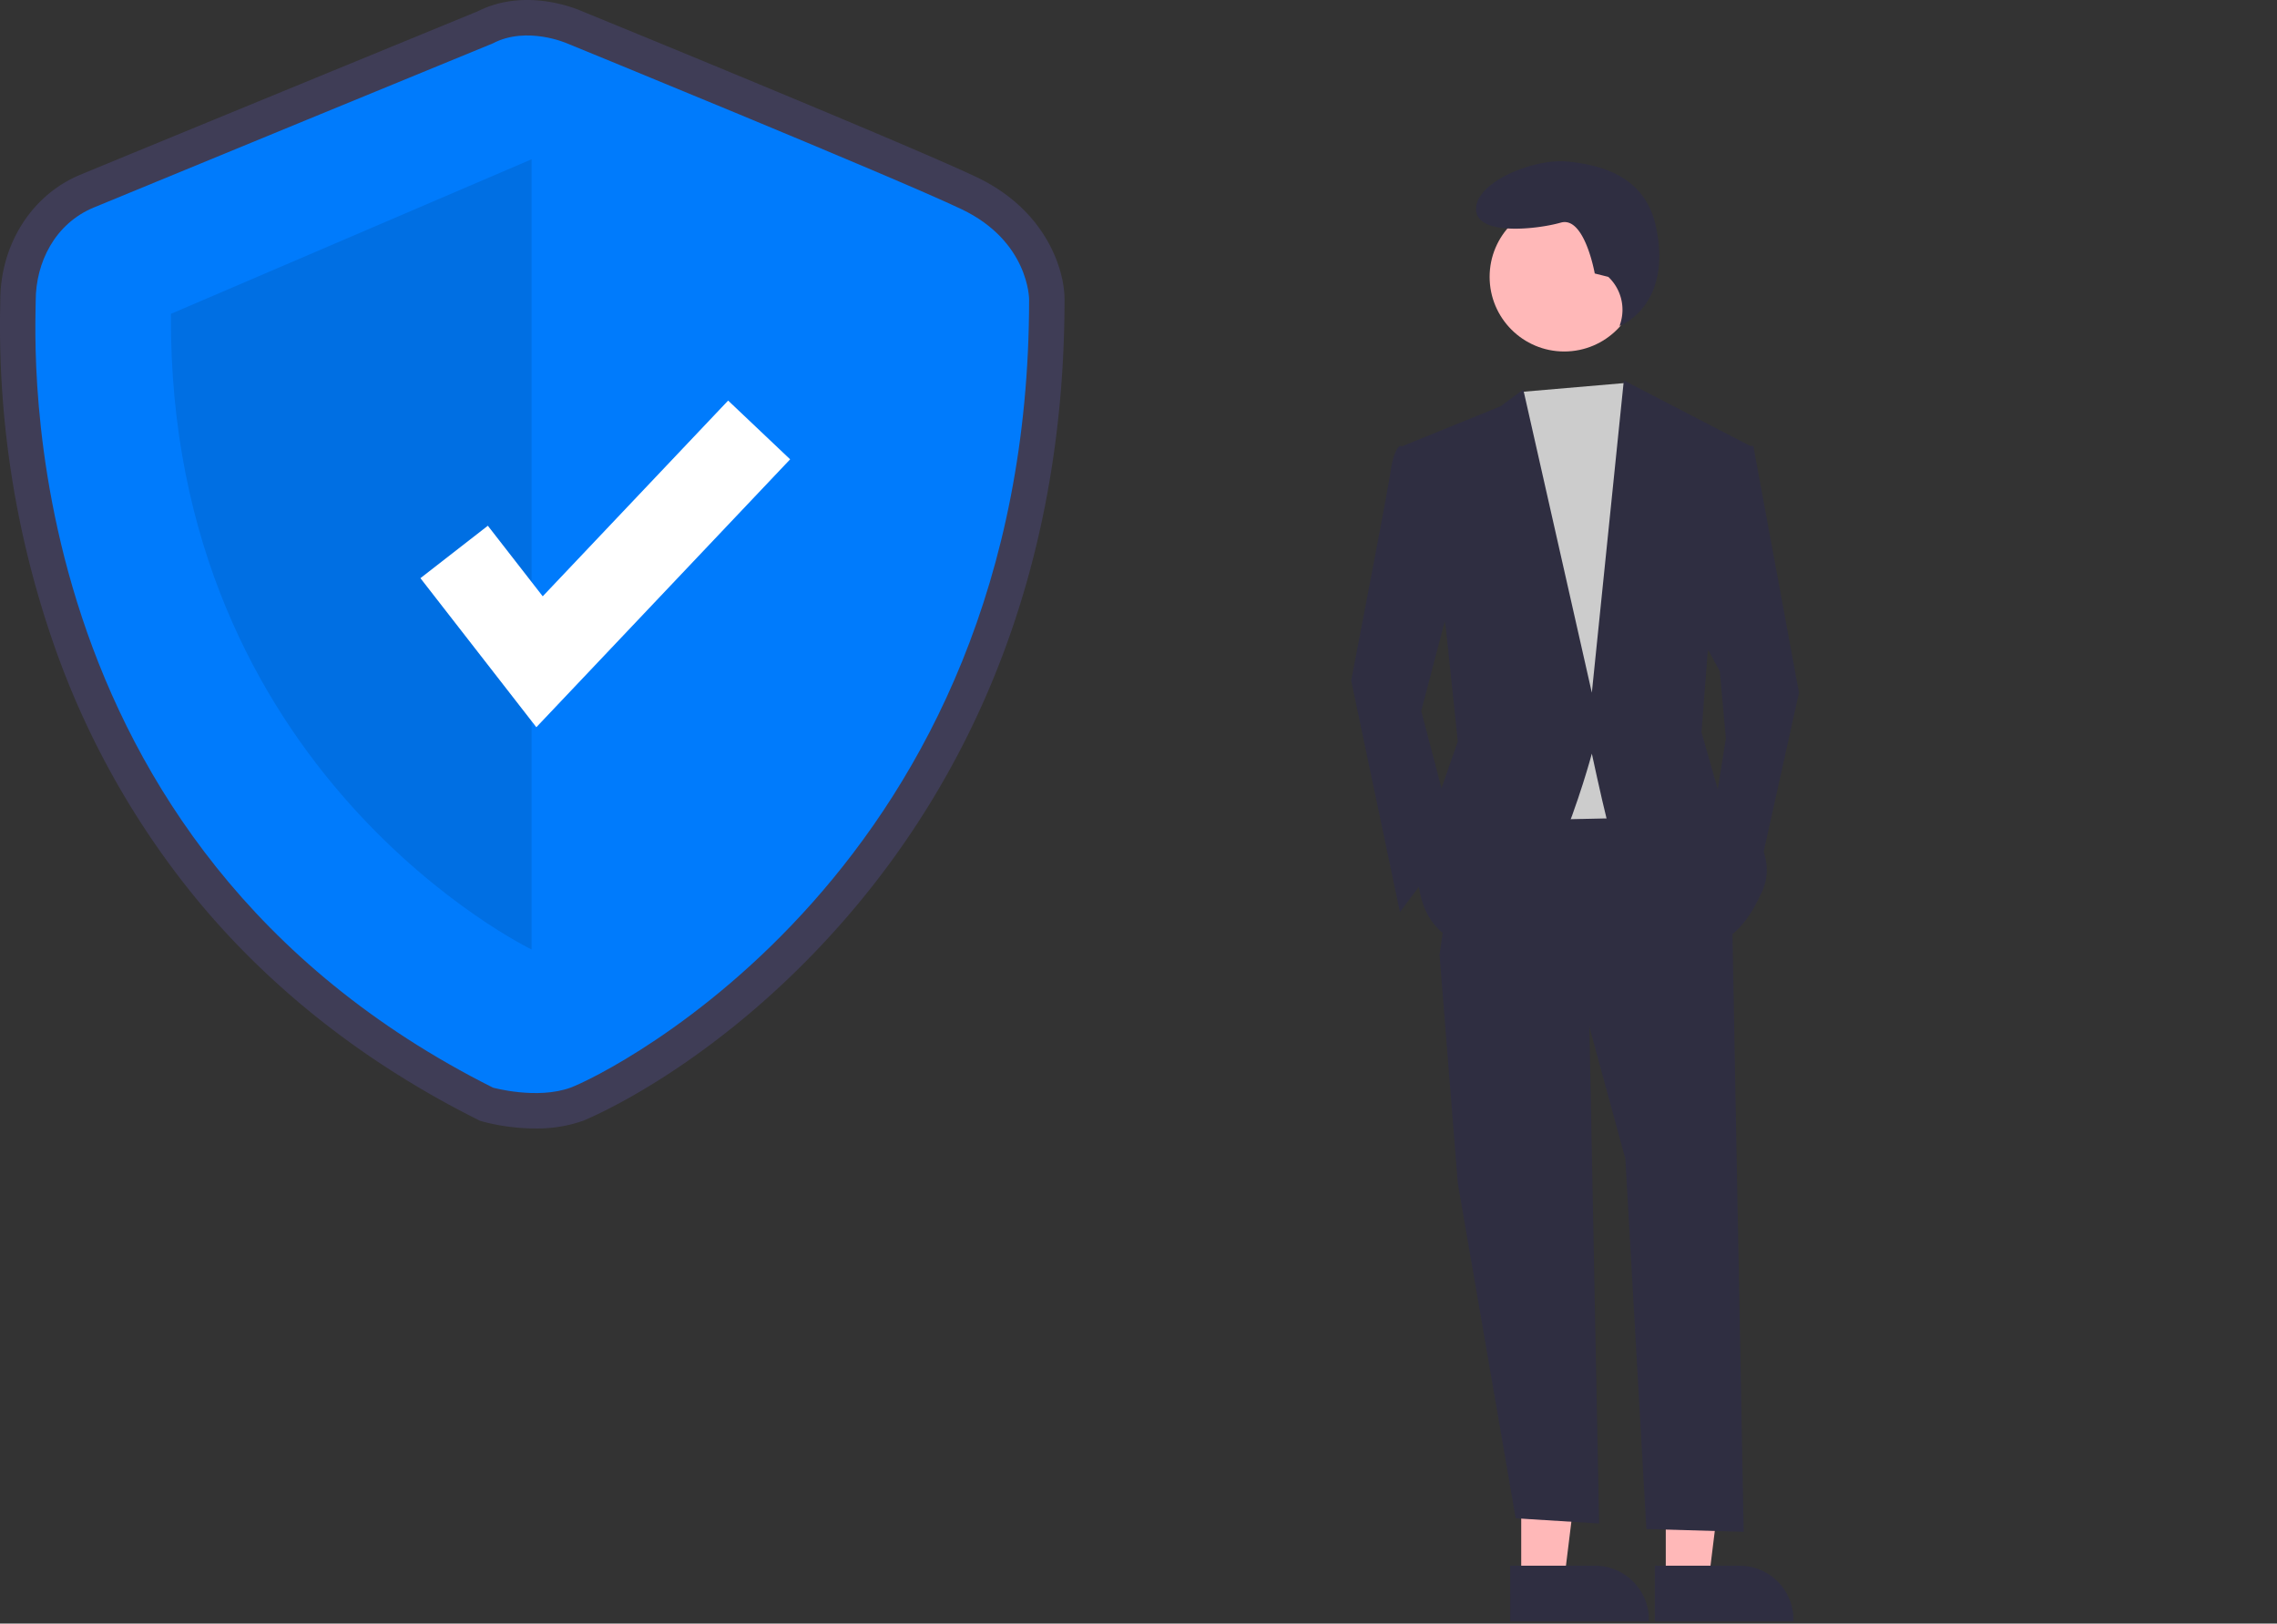 <?xml version="1.0" encoding="UTF-8" standalone="no"?>
<svg
   data-name="Layer 1"
   width="819.07"
   height="584"
   version="1.1"
   id="svg30"
   sodipodi:docname="secure.svg"
   inkscape:version="1.1.1 (3bf5ae0d25, 2021-09-20)"
   xmlns:inkscape="http://www.inkscape.org/namespaces/inkscape"
   xmlns:sodipodi="http://sodipodi.sourceforge.net/DTD/sodipodi-0.dtd"
   xmlns="http://www.w3.org/2000/svg"
   xmlns:svg="http://www.w3.org/2000/svg">
  <rect width="100%" height="100%" fill="#333333" stroke="none"/>
  <defs
     id="defs34" />
  <sodipodi:namedview
     id="namedview32"
     pagecolor="#ffffff"
     bordercolor="#666666"
     borderopacity="1.0"
     inkscape:pageshadow="2"
     inkscape:pageopacity="0.0"
     inkscape:pagecheckerboard="0"
     showgrid="false"
     inkscape:zoom="1.4914384"
     inkscape:cx="488.45465"
     inkscape:cy="530.69575"
     inkscape:window-width="952"
     inkscape:window-height="524"
     inkscape:window-x="963"
     inkscape:window-y="550"
     inkscape:window-maximized="1"
     inkscape:current-layer="svg30" />
  <path
     d="M192.566 405.92a75.19 75.19 0 01-18.64-2.412l-1.2-.332-1.113-.558c-40.242-20.176-74.192-46.827-100.907-79.211a299.865 299.865 0 01-50.95-90.47A348.21 348.21 0 01.067 110.272c.017-.876.031-1.552.031-2.018 0-20.29 11.262-38.092 28.692-45.354C42.128 57.342 163.244 7.595 171.995 4c16.48-8.257 34.062-1.365 36.875-.16 6.311 2.58 118.276 48.375 142.471 59.897 24.936 11.874 31.589 33.205 31.589 43.937 0 48.589-8.415 93.998-25.011 134.968a312.517 312.517 0 01-56.163 90.51c-45.846 51.595-91.705 69.885-92.148 70.046a50.11 50.11 0 01-17.042 2.721zm-10.785-26.715c3.976.892 13.13 2.229 19.096.052 7.58-2.764 45.962-22.668 81.83-63.032 49.557-55.769 74.703-125.875 74.74-208.371-.09-1.672-1.276-13.592-17.062-21.109C316.659 75.447 200.28 27.86 199.108 27.381l-.321-.137c-2.439-1.022-10.2-3.174-15.55-.37l-1.072.499c-1.297.532-129.863 53.337-143.575 59.05-9.592 3.997-13.01 13.898-13.01 21.83 0 .58-.014 1.424-.035 2.514-1.096 56.447 11.966 195.346 156.236 268.438z"
     fill="#3f3d56"
     id="path2" />
  <path
     d="M177.324 15.586S47.589 68.87 33.689 74.662s-20.85 19.691-20.85 33.592S2.414 303.532 177.324 391.228c0 0 15.875 4.392 27.919 0S370.188 312.7 370.188 107.674c0 0 0-20.85-24.325-32.433S203.929 15.586 203.929 15.586s-14.443-6.37-26.605 0z"
     fill="#007bfc"
     id="path4" />
  <path
     d="M191.224 57.286v284.25S60.331 278.53 61.49 112.888z"
     opacity=".1"
     id="path6" />
  <path
     fill="#fff"
     d="M192.931 261.581l-41.696-53.612 24.248-18.859 19.743 25.384 66.695-70.406 22.303 21.131-91.293 96.362z"
     id="path8" />
  <path
     fill="#ffb8b8"
     d="M547.206 568.237l15.465-.001 7.358-59.653-22.826.001.003 59.653z"
     id="path12" />
  <path
     d="M543.26 563.188l30.458-.002h.001a19.411 19.411 0 0119.41 19.41v.63l-49.868.003z"
     fill="#2f2e41"
     id="path14" />
  <path
     fill="#ffb8b8"
     d="M599.206 568.237l15.465-.001 7.358-59.653-22.826.001.003 59.653z"
     id="path16" />
  <path
     d="M595.26 563.188l30.458-.002h.001a19.411 19.411 0 0119.41 19.41v.63l-49.868.003zM571.514 358.75l3.71 189.25-30.011-1.861-20.82-120.542-6.576-82.189 53.697 15.342z"
     fill="#2f2e41"
     id="path18" />
  <path
     d="M623.018 326.97L627.224 551l-35-1-7.56-133.17-13.15-48.217-53.696-25.204 8.766-60.272 78.9-1.096z"
     fill="#2f2e41"
     id="path20" />
  <circle
     cx="562.676"
     cy="99.594"
     r="26.838"
     fill="#ffb8b8"
     id="circle22" />
  <path
     fill="#ccc"
     d="M584.936 137.738l4.111 6.228 10.959 30.683-8.767 119.446-51.505 1.097-6.574-136.981 13.773-17.216 38.003-3.257z"
     id="path24" />
  <path
     d="M512.338 161.499l-8.766-1.096s-2.192 1.096-3.288 8.767-14.246 75.613-14.246 75.613l17.534 83.284 19.725-26.3-12.054-46.026 12.054-46.025zM624.114 160.404h6.575l16.438 88.762-15.342 69.038L616.443 293l4.383-27.396-2.191-24.108-7.671-14.247 13.15-66.845zM578.535 99.594l-4.88-1.22s-3.66-20.739-12.2-18.299-30.497 4.88-30.497-4.88 20.738-18.298 32.938-17.078 27.779 5.267 31.718 23.178c6.313 28.713-13.027 35.966-13.027 35.966l.322-1.046a16.282 16.282 0 00-4.374-16.621z"
     fill="#2f2e41"
     id="path26" />
  <path
     d="M504.668 160.403l35.067-14.246 8.218-6.027 24.657 109.036 11.506-112.323 45.477 23.56-15.341 74.517-2.192 28.492 6.575 23.013s23.013 16.437 15.342 33.97-16.438 18.63-16.438 18.63-37.258-35.067-39.45-43.834-5.48-24.108-5.48-24.108-18.629 70.134-40.545 69.038-21.917-24.109-21.917-24.109l5.48-24.108 8.766-25.204-4.384-41.642z"
     fill="#2f2e41"
     id="path28" />
</svg>

